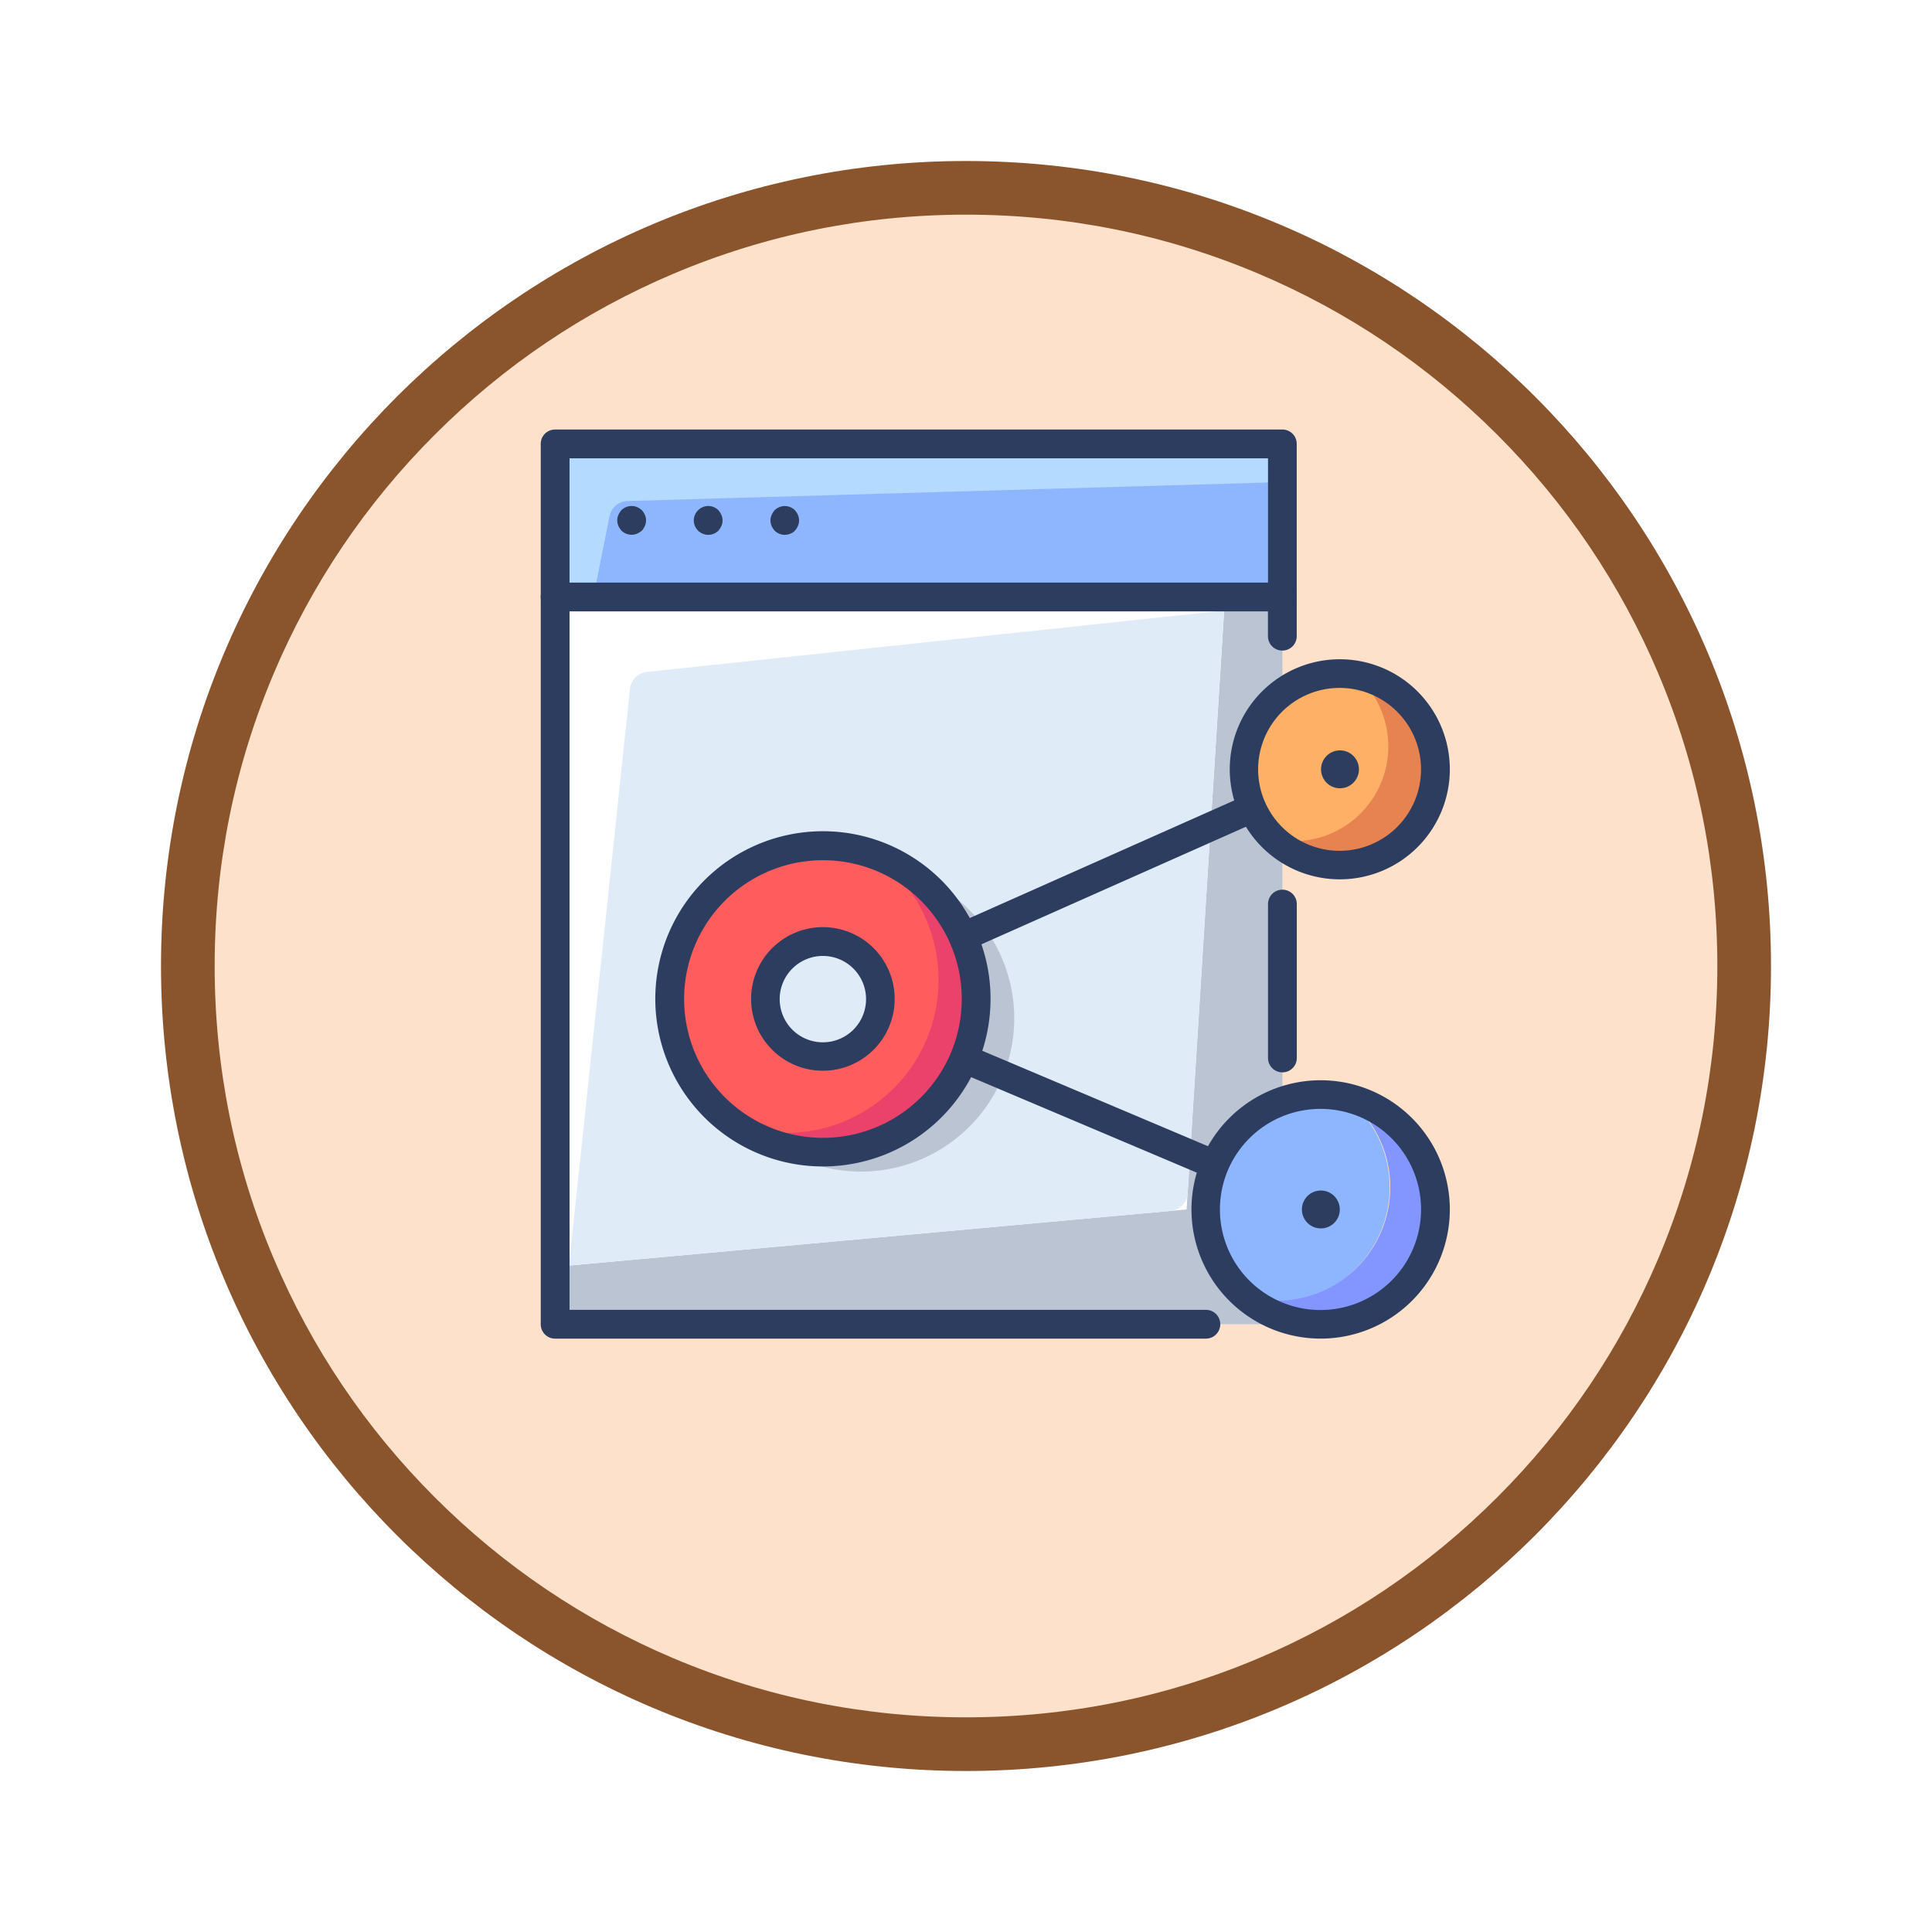 <svg xmlns="http://www.w3.org/2000/svg" xmlns:xlink="http://www.w3.org/1999/xlink" width="108" height="108" viewBox="0 0 108 108">
  <defs>
    <filter id="Fondo" x="0" y="0" width="108" height="108" filterUnits="userSpaceOnUse">
      <feOffset dy="3" input="SourceAlpha"/>
      <feGaussianBlur stdDeviation="3" result="blur"/>
      <feFlood flood-opacity="0.161"/>
      <feComposite operator="in" in2="blur"/>
      <feComposite in="SourceGraphic"/>
    </filter>
  </defs>
  <g id="Icono" transform="translate(8.5 -689)">
    <g transform="matrix(1, 0, 0, 1, -8.5, 689)" filter="url(#Fondo)">
      <g id="Fondo-2" data-name="Fondo" transform="translate(9 6)" fill="#fee1ca">
        <path d="M 45 88.5 C 39.127 88.5 33.43 87.35 28.068 85.082 C 22.889 82.891 18.236 79.755 14.241 75.759 C 10.245 71.764 7.109 67.111 4.918 61.932 C 2.65 56.57 1.5 50.873 1.5 45 C 1.5 39.127 2.65 33.43 4.918 28.068 C 7.109 22.889 10.245 18.236 14.241 14.241 C 18.236 10.245 22.889 7.109 28.068 4.918 C 33.43 2.65 39.127 1.5 45 1.5 C 50.873 1.5 56.57 2.65 61.932 4.918 C 67.111 7.109 71.764 10.245 75.759 14.241 C 79.755 18.236 82.891 22.889 85.082 28.068 C 87.35 33.43 88.5 39.127 88.5 45 C 88.5 50.873 87.35 56.57 85.082 61.932 C 82.891 67.111 79.755 71.764 75.759 75.759 C 71.764 79.755 67.111 82.891 61.932 85.082 C 56.57 87.35 50.873 88.5 45 88.5 Z" stroke="none"/>
        <path d="M 45 3 C 39.329 3 33.829 4.11 28.653 6.299 C 23.652 8.415 19.16 11.443 15.302 15.302 C 11.443 19.16 8.415 23.652 6.299 28.653 C 4.11 33.829 3 39.329 3 45 C 3 50.671 4.11 56.171 6.299 61.347 C 8.415 66.348 11.443 70.84 15.302 74.698 C 19.16 78.557 23.652 81.585 28.653 83.701 C 33.829 85.89 39.329 87 45 87 C 50.671 87 56.171 85.89 61.347 83.701 C 66.348 81.585 70.84 78.557 74.698 74.698 C 78.557 70.84 81.585 66.348 83.701 61.347 C 85.89 56.171 87 50.671 87 45 C 87 39.329 85.89 33.829 83.701 28.653 C 81.585 23.652 78.557 19.16 74.698 15.302 C 70.84 11.443 66.348 8.415 61.347 6.299 C 56.171 4.11 50.671 3 45 3 M 45 0 C 69.853 0 90 20.147 90 45 C 90 69.853 69.853 90 45 90 C 20.147 90 0 69.853 0 45 C 0 20.147 20.147 0 45 0 Z" stroke="none" fill="#8a552c"/>
      </g>
    </g>
    <g id="Layer_2" data-name="Layer 2" transform="translate(21.728 713.011)">
      <g id="_1" data-name="1">
        <rect id="Rectángulo_408304" data-name="Rectángulo 408304" width="40.655" height="40.655" transform="translate(0.805 9.359)" fill="#bac4d3"/>
        <path id="Trazado_986581" data-name="Trazado 986581" d="M36.058,43.079.76,46.287V8.84H38.207Z" transform="translate(0.045 0.519)" fill="#fff"/>
        <path id="Trazado_986582" data-name="Trazado 986582" d="M35.1,43.122,1.49,46.171,4.9,13.943a1.059,1.059,0,0,1,.953-.953L38.111,9.56,36.079,42.116A1.059,1.059,0,0,1,35.1,43.122Z" transform="translate(0.088 0.561)" fill="#dfebf7"/>
        <path id="Trazado_986583" data-name="Trazado 986583" d="M37.182,50.344H.8a.8.8,0,0,1-.8-.8V8.885a.8.8,0,0,1,.8-.8H41.46a.8.8,0,0,1,.8.8v2.192a.8.8,0,1,1-1.609,0V9.689H1.609V48.735H37.182a.8.8,0,1,1,0,1.609Z" transform="translate(0 0.475)" fill="#2c3d60"/>
        <path id="Trazado_986584" data-name="Trazado 986584" d="M39.2,34.506a.8.8,0,0,1-.8-.8V25.1a.8.8,0,0,1,1.609,0v8.6A.8.8,0,0,1,39.2,34.506Z" transform="translate(2.255 1.427)" fill="#2c3d60"/>
        <rect id="Rectángulo_408305" data-name="Rectángulo 408305" width="40.655" height="8.555" transform="translate(0.805 0.805)" fill="#b5daff"/>
        <path id="Trazado_986585" data-name="Trazado 986585" d="M41.3,9.2H2.78l.9-4.51a1.059,1.059,0,0,1,1.059-.858l36.6-1.059Z" transform="translate(0.163 0.163)" fill="#8eb6ff"/>
        <path id="Trazado_986586" data-name="Trazado 986586" d="M41.46,10.164H.8a.8.8,0,0,1-.8-.8V.8A.8.8,0,0,1,.8,0H41.46a.8.8,0,0,1,.8.8V9.359A.8.8,0,0,1,41.46,10.164ZM1.609,8.555H40.655V1.609H1.609Z" fill="#2c3d60"/>
        <path id="Trazado_986587" data-name="Trazado 986587" d="M5.416,4.273A1.059,1.059,0,0,0,5.152,4.1a.815.815,0,0,0-.879.169,1.059,1.059,0,0,0-.169.265.773.773,0,0,0,0,.614,1.059,1.059,0,0,0,.169.265.836.836,0,0,0,.572.233.794.794,0,0,0,.307-.064,1.059,1.059,0,0,0,.265-.169,1.059,1.059,0,0,0,.169-.265.773.773,0,0,0,0-.614A1.059,1.059,0,0,0,5.416,4.273Z" transform="translate(0.237 0.237)" fill="#2c3d60"/>
        <path id="Trazado_986588" data-name="Trazado 986588" d="M9.456,4.273a.8.8,0,0,0-1.133,0,.836.836,0,0,0-.18.265.794.794,0,0,0-.064.307.762.762,0,0,0,.064.307.836.836,0,0,0,.18.265.826.826,0,0,0,.254.169.794.794,0,0,0,.307.064.815.815,0,0,0,.572-.233,1.059,1.059,0,0,0,.169-.265.762.762,0,0,0,.064-.307.794.794,0,0,0-.064-.307A1.059,1.059,0,0,0,9.456,4.273Z" transform="translate(0.475 0.237)" fill="#2c3d60"/>
        <path id="Trazado_986589" data-name="Trazado 986589" d="M13.665,4.538a1.059,1.059,0,0,0-.169-.265.826.826,0,0,0-.254-.169.8.8,0,0,0-.625,0,.826.826,0,0,0-.254.169,1.059,1.059,0,0,0-.169.265.794.794,0,0,0-.064.307.762.762,0,0,0,.064.307,1.059,1.059,0,0,0,.169.265.826.826,0,0,0,.254.169.794.794,0,0,0,.307.064.847.847,0,0,0,.318-.064.667.667,0,0,0,.254-.169,1.059,1.059,0,0,0,.169-.265.773.773,0,0,0,0-.614Z" transform="translate(0.712 0.237)" fill="#2c3d60"/>
        <path id="Trazado_986590" data-name="Trazado 986590" d="M25.95,31.544A8.565,8.565,0,1,1,17.406,23a8.565,8.565,0,0,1,8.544,8.544Z" transform="translate(0.518 1.351)" fill="#bac4d3"/>
        <path id="Trazado_986591" data-name="Trazado 986591" d="M42.767,43.394a.847.847,0,0,1-.318-.064L14.637,31.558a.8.8,0,0,1,0-1.472L43.508,17.244a.806.806,0,1,1,.656,1.472l-27.2,12.091L43.074,41.849a.8.8,0,0,1,.434,1.059.826.826,0,0,1-.741.487Z" transform="translate(0.831 1.009)" fill="#2c3d60"/>
        <path id="Trazado_986592" data-name="Trazado 986592" d="M23.95,30.533A8.565,8.565,0,1,1,15.385,22a8.565,8.565,0,0,1,8.565,8.533Z" transform="translate(0.401 1.292)" fill="#ea426a"/>
        <path id="Trazado_986593" data-name="Trazado 986593" d="M21.832,29.466a8.544,8.544,0,0,0-3.695-7.041,8.555,8.555,0,0,0-7.591,15.15,8.533,8.533,0,0,0,11.286-8.11Z" transform="translate(0.402 1.29)" fill="#ff5d5d"/>
        <path id="Trazado_986594" data-name="Trazado 986594" d="M15.43,39.949a9.37,9.37,0,1,1,9.359-9.37,9.37,9.37,0,0,1-9.359,9.37Zm0-17.12a7.76,7.76,0,1,0,7.75,7.75,7.76,7.76,0,0,0-7.75-7.75Z" transform="translate(0.355 1.246)" fill="#2c3d60"/>
        <path id="Trazado_986595" data-name="Trazado 986595" d="M18.292,30.236a3.176,3.176,0,1,1-3.176-3.176,3.176,3.176,0,0,1,3.176,3.176Z" transform="translate(0.701 1.589)" fill="#dfebf7"/>
        <path id="Trazado_986596" data-name="Trazado 986596" d="M15.133,34.3a4.013,4.013,0,1,1,4-4.013,4.013,4.013,0,0,1-4,4.013Zm0-6.416a2.414,2.414,0,1,0,2.4,2.4,2.414,2.414,0,0,0-2.4-2.4Z" transform="translate(0.652 1.543)" fill="#2c3d60"/>
        <path id="Trazado_986597" data-name="Trazado 986597" d="M45.394,40.285a6.352,6.352,0,0,0-2.382-4.955,6.744,6.744,0,0,0-1.472-.18A6.352,6.352,0,0,0,37.5,46.51a6.162,6.162,0,0,0,1.472.191,6.416,6.416,0,0,0,6.426-6.416Z" transform="translate(2.058 2.064)" fill="#8eb6ff"/>
        <path id="Trazado_986598" data-name="Trazado 986598" d="M42.307,41.239a1.059,1.059,0,1,1-1.059-1.059A1.059,1.059,0,0,1,42.307,41.239Z" transform="translate(2.36 2.36)" fill="#2c3d60"/>
        <path id="Trazado_986599" data-name="Trazado 986599" d="M42.876,35.295a6.352,6.352,0,0,1-4.044,11.339,6.162,6.162,0,0,1-1.472-.191A6.463,6.463,0,1,0,42.876,35.21Z" transform="translate(2.194 2.068)" fill="#8396ff"/>
        <path id="Trazado_986600" data-name="Trazado 986600" d="M41.581,48.8A7.221,7.221,0,1,1,48.8,41.581,7.221,7.221,0,0,1,41.581,48.8Zm0-12.842a5.622,5.622,0,1,0,5.611,5.622,5.622,5.622,0,0,0-5.611-5.622Z" transform="translate(2.018 2.018)" fill="#2c3d60"/>
        <path id="Trazado_986601" data-name="Trazado 986601" d="M45.069,16.886a5.368,5.368,0,0,1-5.357,5.357,5.58,5.58,0,0,1-.942-.1A5.294,5.294,0,1,0,43.333,13a5.294,5.294,0,0,1,1.736,3.886Z" transform="translate(2.277 0.763)" fill="#e78251"/>
        <path id="Trazado_986602" data-name="Trazado 986602" d="M37.14,18.235a5.294,5.294,0,0,0,1.726,3.917,5.579,5.579,0,0,0,.942.1,5.294,5.294,0,0,0,3.621-9.243,5.463,5.463,0,0,0-.942-.1,5.357,5.357,0,0,0-5.347,5.325Z" transform="translate(2.181 0.758)" fill="#feb166"/>
        <path id="Trazado_986603" data-name="Trazado 986603" d="M43.317,18a1.059,1.059,0,1,1-1.059-1.059A1.059,1.059,0,0,1,43.317,18Z" transform="translate(2.42 0.995)" fill="#2c3d60"/>
        <path id="Trazado_986604" data-name="Trazado 986604" d="M42.531,24.432a6.151,6.151,0,1,1,6.151-6.151,6.151,6.151,0,0,1-6.151,6.151Zm0-10.7a4.553,4.553,0,1,0,4.542,4.553,4.553,4.553,0,0,0-4.542-4.553Z" transform="translate(2.136 0.712)" fill="#2c3d60"/>
      </g>
    </g>
  </g>
</svg>
